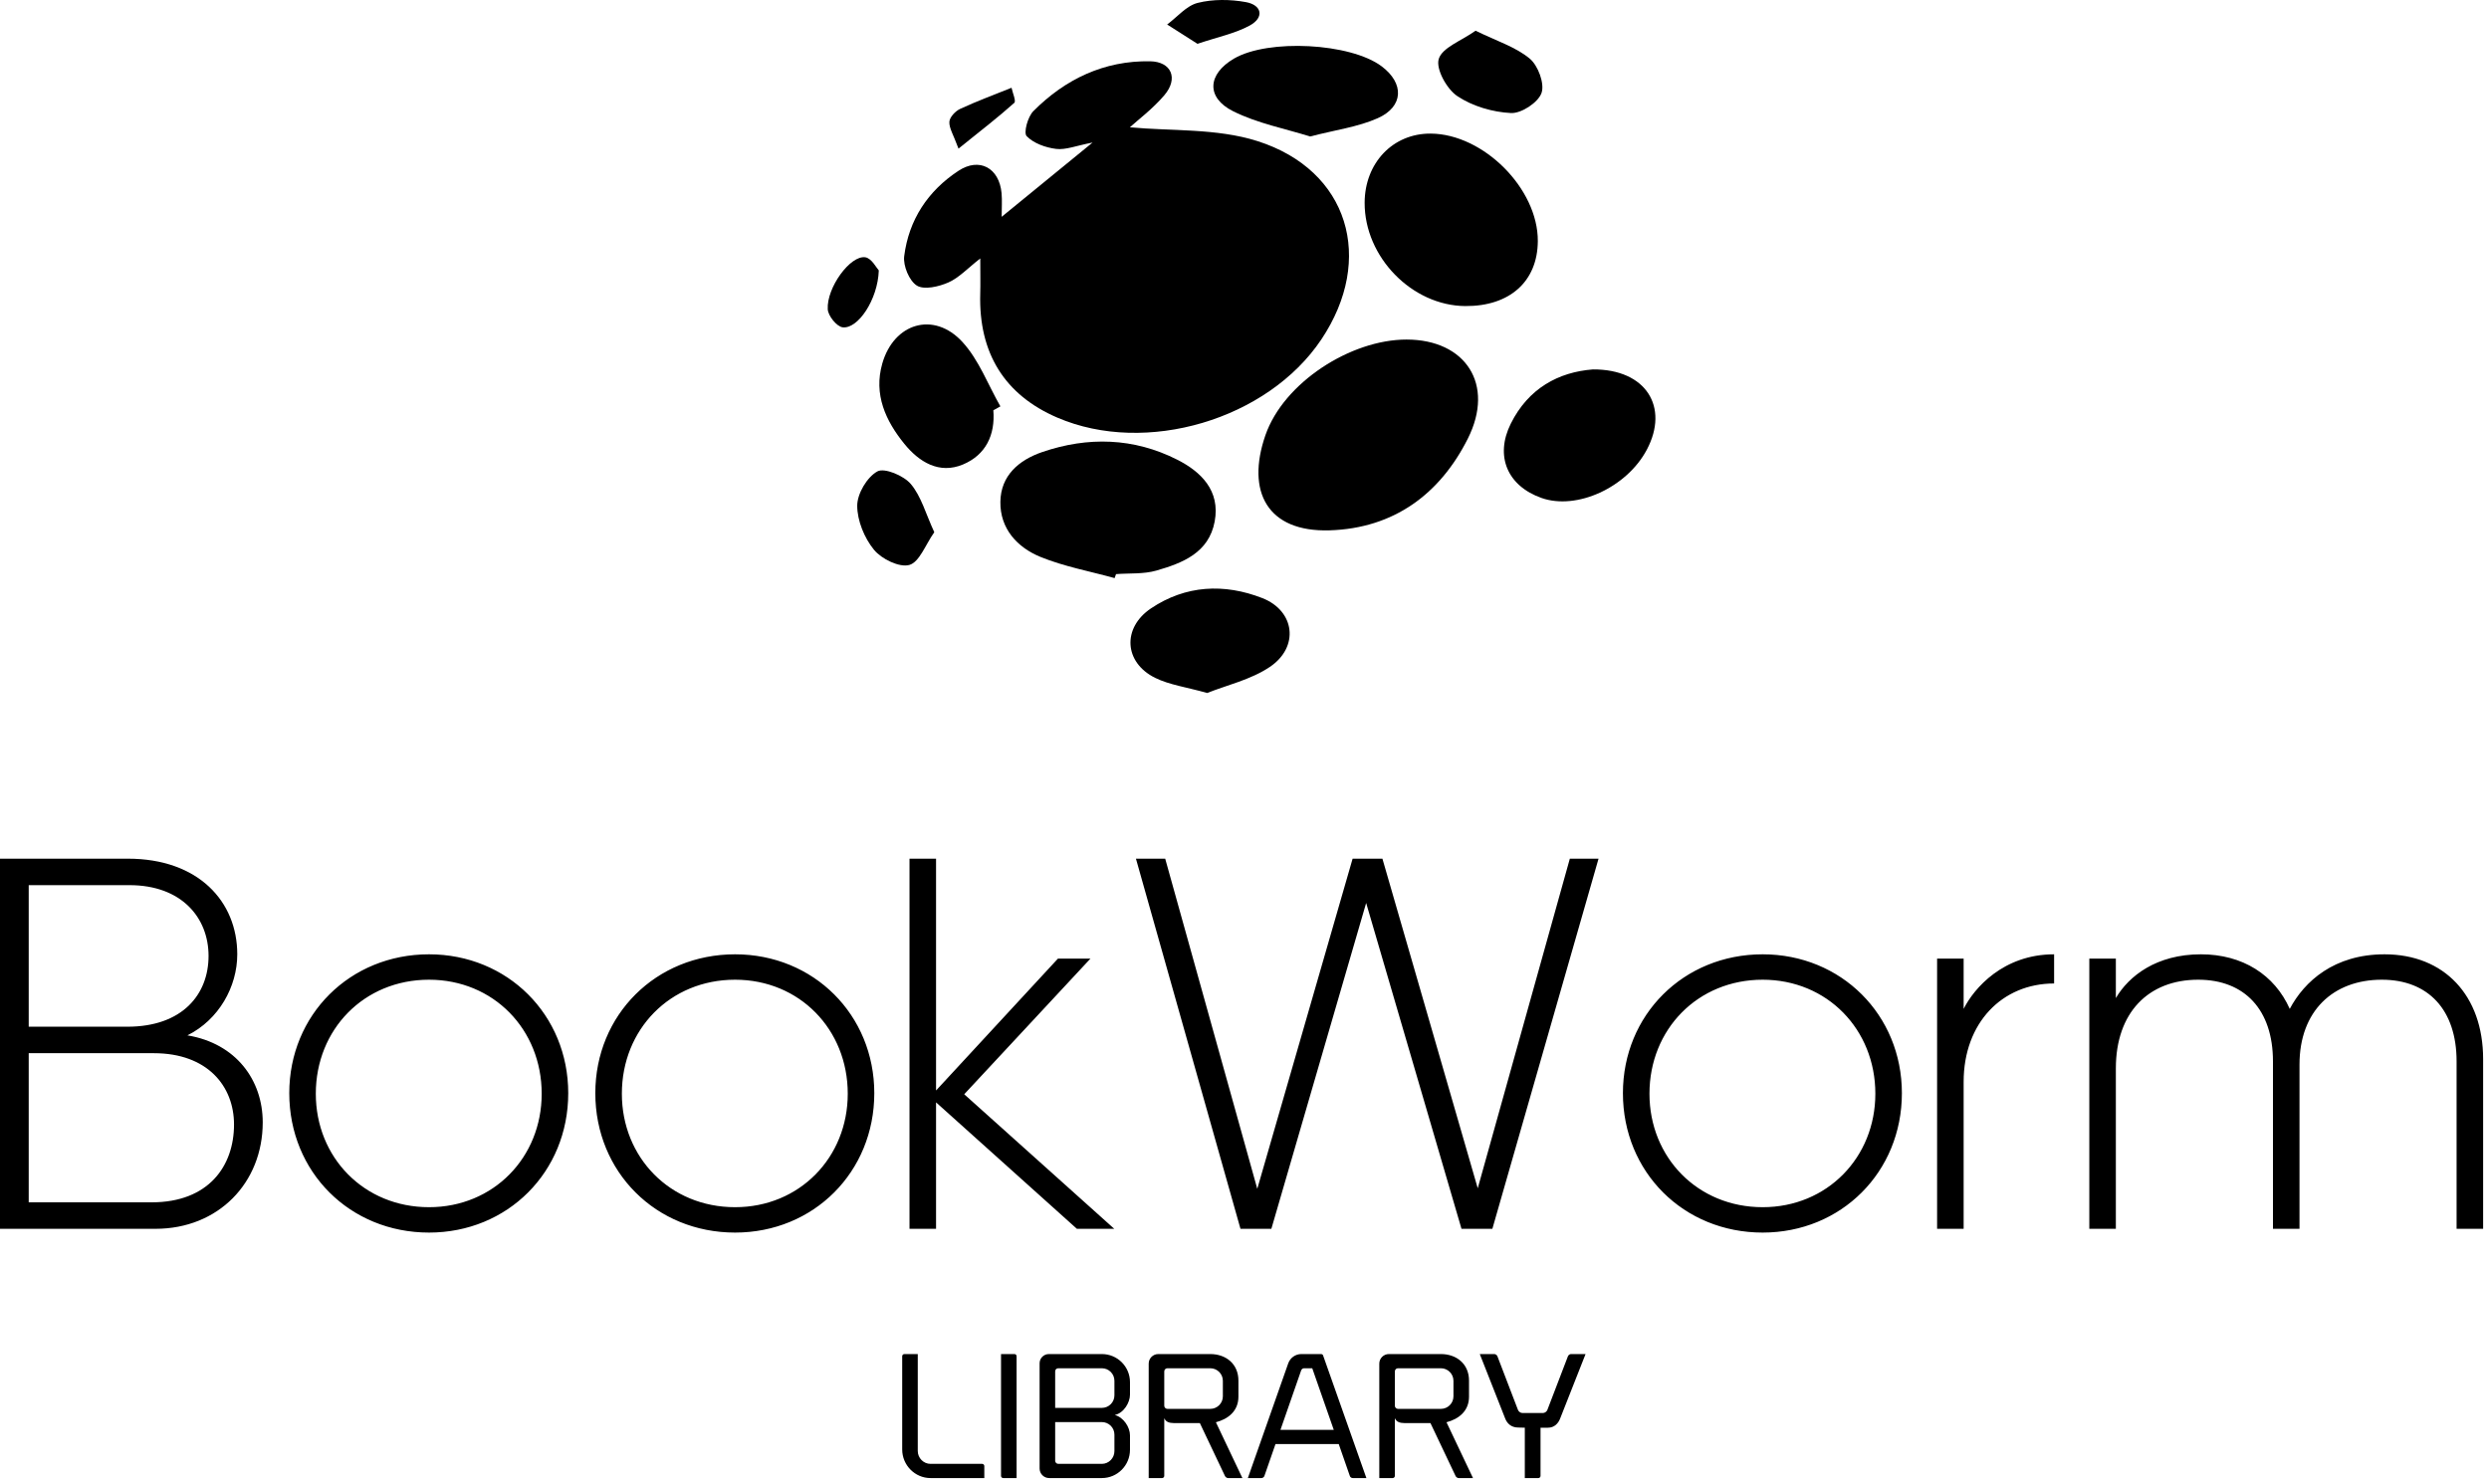 <svg width="265" height="158" viewBox="0 0 265 158" fill="none" xmlns="http://www.w3.org/2000/svg">
    <path fill-rule="evenodd" clip-rule="evenodd" d="M120.294 13.555C124.621 13.972 129.526 13.641 133.878 15.026C143.612 18.125 146.4 27.605 140.684 36.145C134.964 44.692 122.008 48.532 112.576 44.478C106.962 42.065 104.19 37.605 104.364 31.295C104.395 30.206 104.368 29.116 104.368 27.525C103.013 28.58 102.103 29.586 100.967 30.085C99.952 30.53 98.391 30.895 97.618 30.416C96.801 29.907 96.139 28.299 96.269 27.28C96.756 23.42 98.788 20.329 102.049 18.189C104.277 16.726 106.387 17.883 106.635 20.566C106.707 21.35 106.646 22.146 106.646 23.092C109.761 20.546 112.728 18.12 116.322 15.182C114.548 15.522 113.46 15.985 112.444 15.858C111.329 15.721 110.048 15.267 109.307 14.499C108.961 14.142 109.423 12.435 110.02 11.835C113.417 8.42 117.555 6.446 122.445 6.526C124.726 6.563 125.484 8.358 123.971 10.134C122.735 11.59 121.166 12.761 120.294 13.555Z" fill="black"/>
    <path fill-rule="evenodd" clip-rule="evenodd" d="M149.753 36.162C156.042 36.166 159.186 40.936 156.274 46.721C153.313 52.605 148.422 56.261 141.575 56.48C134.934 56.692 132.652 52.359 134.722 46.364C136.662 40.746 143.81 36.159 149.753 36.162Z" fill="black"/>
    <path fill-rule="evenodd" clip-rule="evenodd" d="M156.007 32.596C150.332 32.557 145.276 27.37 145.291 21.604C145.3 17.347 148.301 14.201 152.327 14.228C157.946 14.266 163.758 20.099 163.729 25.675C163.708 29.969 160.738 32.628 156.007 32.596Z" fill="black"/>
    <path fill-rule="evenodd" clip-rule="evenodd" d="M118.672 61.568C116.037 60.839 113.308 60.341 110.793 59.318C108.306 58.306 106.468 56.306 106.509 53.441C106.55 50.644 108.478 48.993 110.971 48.141C115.838 46.477 120.713 46.622 125.315 48.945C127.875 50.237 129.94 52.256 129.325 55.541C128.702 58.876 125.908 59.966 123.108 60.769C121.756 61.156 120.256 61.033 118.822 61.143C118.773 61.284 118.723 61.425 118.672 61.568Z" fill="black"/>
    <path fill-rule="evenodd" clip-rule="evenodd" d="M169.596 39.343C175.248 39.308 177.742 43.341 175.337 47.888C173.209 51.914 167.88 54.359 164.123 53.034C160.491 51.753 159.136 48.573 160.849 45.124C162.722 41.354 165.943 39.622 169.596 39.343Z" fill="black"/>
    <path fill-rule="evenodd" clip-rule="evenodd" d="M128.531 73.802C126.274 73.169 124.505 72.938 122.991 72.193C119.674 70.561 119.457 66.873 122.535 64.798C126.24 62.303 130.356 62.122 134.389 63.694C137.88 65.054 138.343 68.901 135.211 71.018C133.179 72.39 130.609 72.968 128.531 73.802Z" fill="black"/>
    <path fill-rule="evenodd" clip-rule="evenodd" d="M139.485 14.536C136.851 13.704 133.891 13.145 131.297 11.851C128.373 10.391 128.568 7.881 131.386 6.238C135.029 4.115 143.778 4.573 147.1 7.061C149.524 8.876 149.456 11.357 146.674 12.592C144.571 13.525 142.191 13.834 139.485 14.536Z" fill="black"/>
    <path fill-rule="evenodd" clip-rule="evenodd" d="M105.759 43.695C105.977 46.344 104.932 48.456 102.53 49.466C99.982 50.536 97.844 49.185 96.289 47.275C94.297 44.827 92.997 42.012 93.933 38.727C95.164 34.401 99.427 33.113 102.461 36.412C104.222 38.325 105.187 40.966 106.51 43.279C106.26 43.418 106.009 43.556 105.759 43.695Z" fill="black"/>
    <path fill-rule="evenodd" clip-rule="evenodd" d="M157.103 3.27C159.353 4.375 161.365 4.996 162.862 6.237C163.758 6.978 164.473 8.908 164.124 9.901C163.766 10.918 161.975 12.095 160.87 12.039C158.913 11.941 156.763 11.314 155.152 10.231C154.028 9.476 152.852 7.339 153.182 6.276C153.56 5.06 155.578 4.354 157.103 3.27Z" fill="black"/>
    <path fill-rule="evenodd" clip-rule="evenodd" d="M99.472 56.68C98.528 58.016 97.894 59.86 96.819 60.166C95.761 60.466 93.857 59.535 93.052 58.551C92.026 57.295 91.265 55.444 91.267 53.851C91.269 52.577 92.311 50.814 93.412 50.205C94.164 49.789 96.209 50.65 96.966 51.54C98.078 52.85 98.554 54.694 99.472 56.68Z" fill="black"/>
    <path fill-rule="evenodd" clip-rule="evenodd" d="M127.494 4.667C126.413 3.978 125.34 3.293 124.265 2.61C125.34 1.81 126.312 0.614 127.513 0.31C129.135 -0.1 130.979 -0.077 132.642 0.224C134.355 0.534 134.637 1.856 133.06 2.717C131.497 3.571 129.665 3.933 127.494 4.667Z" fill="black"/>
    <path fill-rule="evenodd" clip-rule="evenodd" d="M93.564 28.801C93.46 31.921 91.335 35.069 89.708 34.858C89.082 34.777 88.169 33.636 88.13 32.937C88.001 30.624 90.545 27.154 92.131 27.402C92.805 27.509 93.331 28.558 93.564 28.801Z" fill="black"/>
    <path fill-rule="evenodd" clip-rule="evenodd" d="M102.049 15.826C101.508 14.344 101.04 13.643 101.078 12.97C101.106 12.482 101.712 11.835 102.219 11.6C104.01 10.769 105.866 10.086 107.698 9.346C107.81 9.898 108.203 10.762 107.989 10.953C106.279 12.486 104.452 13.89 102.049 15.826Z" fill="black"/>
    <path d="M0 130.868V91.448H13.611C21.108 91.448 25.261 95.994 25.261 101.634C25.261 105.087 23.3 108.597 19.955 110.266C25.146 111.129 27.972 115.042 27.972 119.531C27.972 125.976 23.242 130.868 16.552 130.868H0ZM13.784 94.268H3.057V109.345H13.553C19.436 109.345 22.204 105.892 22.204 101.807C22.204 97.721 19.321 94.268 13.784 94.268ZM16.379 112.165H3.057V128.048H16.149C22.204 128.048 24.915 124.192 24.915 119.761C24.915 115.675 22.089 112.165 16.379 112.165ZM45.677 101.634C54.04 101.634 60.499 108.079 60.499 116.423C60.499 124.825 54.04 131.27 45.677 131.27C37.257 131.27 30.798 124.825 30.798 116.423C30.798 108.079 37.257 101.634 45.677 101.634ZM45.677 104.339C38.757 104.339 33.624 109.633 33.624 116.481C33.624 123.271 38.757 128.566 45.677 128.566C52.541 128.566 57.673 123.271 57.673 116.481C57.673 109.633 52.541 104.339 45.677 104.339ZM78.263 101.634C86.626 101.634 93.085 108.079 93.085 116.423C93.085 124.825 86.626 131.27 78.263 131.27C69.843 131.27 63.383 124.825 63.383 116.423C63.383 108.079 69.843 101.634 78.263 101.634ZM78.263 104.339C71.342 104.339 66.209 109.633 66.209 116.481C66.209 123.271 71.342 128.566 78.263 128.566C85.126 128.566 90.259 123.271 90.259 116.481C90.259 109.633 85.126 104.339 78.263 104.339ZM99.66 116.136L112.636 102.094H116.097L102.659 116.538L118.634 130.868H114.655L99.66 117.402V130.868H96.834V91.448H99.66V116.136ZM155.603 130.868L145.452 96.167L135.36 130.868H132.072L120.941 91.448H124.056L133.86 126.609L144.011 91.448H147.183L157.333 126.552L167.138 91.448H170.194L158.89 130.868H155.603ZM187.669 101.634C196.032 101.634 202.491 108.079 202.491 116.423C202.491 124.825 196.032 131.27 187.669 131.27C179.249 131.27 172.79 124.825 172.79 116.423C172.79 108.079 179.249 101.634 187.669 101.634ZM187.669 104.339C180.749 104.339 175.616 109.633 175.616 116.481C175.616 123.271 180.749 128.566 187.669 128.566C194.532 128.566 199.665 123.271 199.665 116.481C199.665 109.633 194.532 104.339 187.669 104.339ZM218.698 101.634V104.741C213.161 104.741 209.066 108.942 209.066 115.215V130.868H206.24V102.094H209.066V107.446C210.162 105.259 213.276 101.634 218.698 101.634ZM225.272 102.094V106.295C226.657 103.936 229.598 101.634 234.327 101.634C238.768 101.634 242.171 103.821 243.786 107.446C245.343 104.511 248.515 101.634 253.878 101.634C260.223 101.634 264.375 106.007 264.375 112.798V130.868H261.549V113.028C261.549 107.561 258.55 104.339 253.59 104.339C248.399 104.339 244.824 107.676 244.824 113.373V130.868H241.998V113.028C241.998 107.561 238.999 104.339 234.039 104.339C228.733 104.339 225.272 107.849 225.272 113.776V130.868H222.446V102.094H225.272Z" fill="black"/>
    <path d="M99.07 157.414C97.413 157.414 96.056 156.042 96.056 154.371V144.435C96.056 144.312 96.162 144.207 96.285 144.207H97.713V154.53C97.713 155.286 98.33 155.901 99.07 155.901H104.569C104.692 155.901 104.798 156.007 104.798 156.13V157.414H99.07ZM106.807 157.414C106.684 157.414 106.578 157.308 106.578 157.185V144.207H108.006C108.129 144.207 108.235 144.312 108.235 144.435V157.414H106.807ZM111.707 157.414C111.143 157.414 110.685 156.957 110.685 156.394V145.191C110.685 144.646 111.126 144.207 111.672 144.207H111.954H117.312C118.969 144.207 120.308 145.543 120.308 147.196V148.533C120.308 149.377 119.638 150.502 118.687 150.696C119.638 150.942 120.308 152.015 120.308 152.859V154.407C120.308 156.06 118.969 157.414 117.312 157.414H111.707ZM118.651 154.547V152.789C118.651 152.05 118.052 151.452 117.312 151.452H112.342V155.567C112.342 155.743 112.483 155.901 112.677 155.901H117.312C118.052 155.901 118.651 155.286 118.651 154.547ZM112.342 146.053V149.94H117.312C118.052 149.94 118.651 149.342 118.651 148.603V147.056C118.651 146.317 118.052 145.719 117.312 145.719H112.677C112.483 145.719 112.342 145.86 112.342 146.053ZM123.992 151.083H123.957V157.185C123.957 157.308 123.851 157.414 123.727 157.414H122.3V145.227C122.3 144.664 122.758 144.207 123.322 144.207H128.856C130.513 144.207 131.853 145.244 131.853 147.038V148.744C131.853 150.291 130.742 151.135 129.456 151.47L132.276 157.414H130.742C130.619 157.414 130.478 157.308 130.425 157.203L127.746 151.558H125.49H124.979C124.485 151.558 124.115 151.417 123.992 151.083ZM124.291 150.045H128.856C129.597 150.045 130.196 149.447 130.196 148.709V147.056C130.196 146.317 129.597 145.719 128.856 145.719H124.291C124.098 145.719 123.957 145.877 123.957 146.053V149.711C123.957 149.904 124.115 150.045 124.291 150.045ZM140.859 144.33L145.477 157.414H144.031C143.873 157.414 143.749 157.308 143.714 157.185L142.533 153.791H135.801L134.62 157.185C134.584 157.308 134.443 157.414 134.302 157.414H132.857L137.158 145.191C137.369 144.611 137.916 144.207 138.55 144.207H140.647C140.736 144.207 140.824 144.259 140.859 144.33ZM136.329 152.279H142.005L139.713 145.719H138.85C138.709 145.719 138.585 145.807 138.532 145.948L136.329 152.279ZM148.543 151.083H148.508V157.185C148.508 157.308 148.402 157.414 148.279 157.414H146.851V145.227C146.851 144.664 147.31 144.207 147.874 144.207H153.408C155.065 144.207 156.404 145.244 156.404 147.038V148.744C156.404 150.291 155.294 151.135 154.007 151.47L156.827 157.414H155.294C155.17 157.414 155.029 157.308 154.977 157.203L152.298 151.558H150.042H149.53C149.037 151.558 148.667 151.417 148.543 151.083ZM148.843 150.045H153.408C154.148 150.045 154.747 149.447 154.747 148.709V147.056C154.747 146.317 154.148 145.719 153.408 145.719H148.843C148.649 145.719 148.508 145.877 148.508 146.053V149.711C148.508 149.904 148.667 150.045 148.843 150.045ZM167.261 144.207H168.812L166.116 151.048C165.922 151.575 165.499 152.05 164.811 152.05H164.018V157.185C164.018 157.308 163.912 157.414 163.789 157.414H162.344V152.05L161.639 152.032C160.881 152.032 160.44 151.575 160.246 151.048L157.55 144.207H159.101C159.224 144.207 159.365 144.312 159.418 144.418L161.621 150.168C161.692 150.344 161.903 150.485 162.079 150.485H164.283C164.459 150.485 164.67 150.344 164.741 150.168L166.944 144.418C166.997 144.312 167.138 144.207 167.261 144.207Z" fill="black"/>
</svg>
